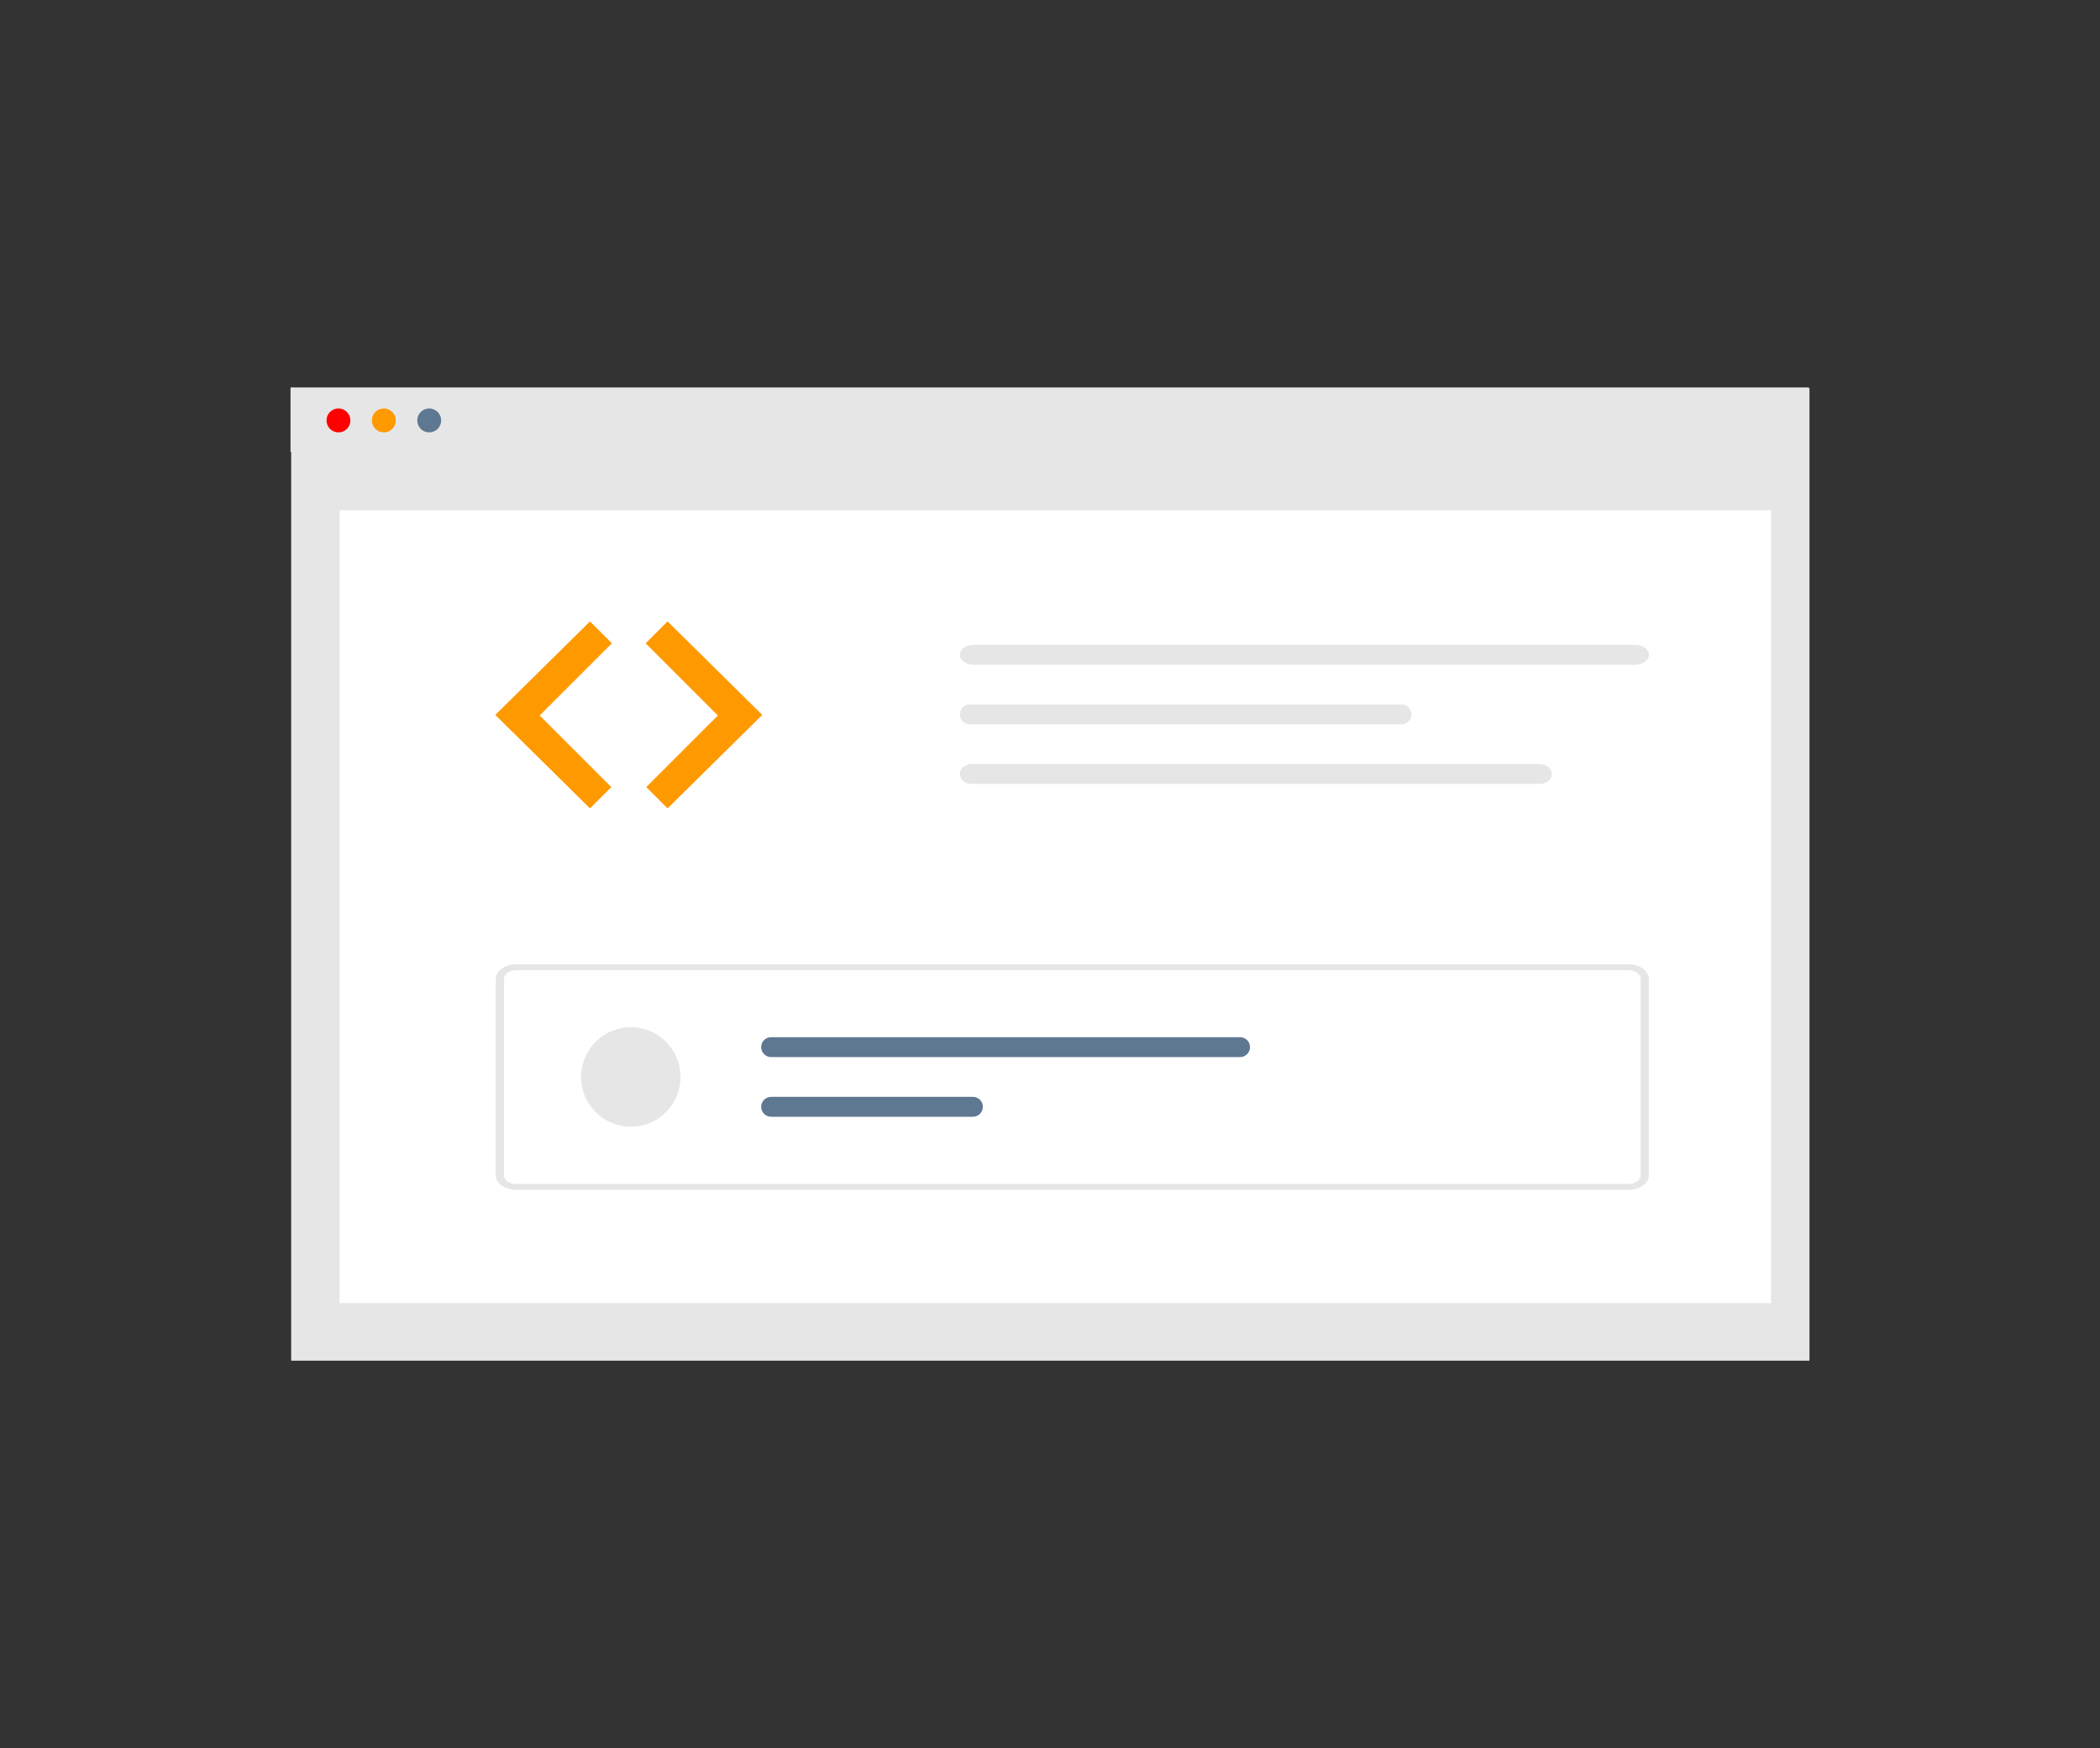<?xml version="1.0" encoding="UTF-8" standalone="no"?><!-- Generator: Gravit.io --><svg xmlns="http://www.w3.org/2000/svg" xmlns:xlink="http://www.w3.org/1999/xlink" style="isolation:isolate" viewBox="0 0 845.724 704.031" width="845.724pt" height="704.031pt"><rect x="0" y="0" width="845.724" height="704.031" fill="#333333" stroke="none"/><defs><clipPath id="_clipPath_5IFbf7mhdweeCNlSMuMlxcBmzl8VGqJo"><rect width="845.724" height="704.031"/></clipPath></defs><g clip-path="url(#_clipPath_5IFbf7mhdweeCNlSMuMlxcBmzl8VGqJo)"><rect x="117.263" y="156.386" width="611.461" height="391.607" transform="matrix(1,0,0,1,0,0)" fill="rgb(230,230,230)"/><rect x="136.747" y="205.503" width="576.492" height="319.322" transform="matrix(1,0,0,1,0,0)" fill="rgb(255,255,255)"/><rect x="117.001" y="156.039" width="611.461" height="25.977" transform="matrix(1,0,0,1,0,0)" fill="rgb(230,230,230)"/><circle vector-effect="non-scaling-stroke" cx="136.306" cy="169.32" r="4.815" fill="rgb(255,0,0)"/><circle vector-effect="non-scaling-stroke" cx="154.581" cy="169.32" r="4.815" fill="rgb(255,153,0)"/><circle vector-effect="non-scaling-stroke" cx="172.856" cy="169.32" r="4.815" fill="rgb(94,120,146)"/><path d=" M 237.606 250.26 L 199.473 287.917 L 237.606 325.573 L 246.186 316.993 L 217.351 288.154 L 246.427 259.078 L 237.606 250.26 Z " fill="rgb(255,153,0)"/><path d=" M 268.851 250.26 L 306.983 287.917 L 268.851 325.573 L 260.271 316.993 L 289.108 288.155 L 260.03 259.078 L 268.851 250.26 Z " fill="rgb(255,153,0)"/><path d=" M 392.195 259.71 C 389.076 259.71 386.548 261.504 386.548 263.716 C 386.548 265.928 389.076 267.722 392.195 267.722 L 658.409 267.722 C 661.528 267.722 664.056 265.928 664.056 263.716 C 664.056 261.504 661.528 259.71 658.409 259.71 L 392.195 259.71 Z " fill="rgb(230,230,230)"/><path d=" M 655.762 479.189 L 207.924 479.189 C 203.346 479.189 199.636 476.546 199.631 473.289 L 199.631 394.247 C 199.636 390.99 203.346 388.347 207.924 388.347 L 655.762 388.347 C 660.34 388.347 664.05 390.99 664.055 394.247 L 664.055 473.288 C 664.051 476.545 660.34 479.185 655.762 479.189 Z  M 207.924 390.705 C 205.177 390.705 202.951 392.291 202.948 394.245 L 202.948 473.286 C 202.948 475.24 205.177 476.824 207.924 476.826 L 655.762 476.826 C 658.509 476.826 660.735 475.24 660.738 473.286 L 660.738 394.247 C 660.738 392.293 658.509 390.709 655.762 390.707 L 207.924 390.705 Z " fill="rgb(230,230,230)"/><circle vector-effect="non-scaling-stroke" cx="254.041" cy="433.734" r="20.036" fill="rgb(230,230,230)"/><path d=" M 310.551 417.71 C 308.338 417.707 306.542 419.498 306.539 421.71 C 306.537 423.923 308.328 425.719 310.54 425.722 L 499.412 425.722 C 501.624 425.722 503.418 423.928 503.418 421.716 C 503.418 419.503 501.624 417.71 499.412 417.71 L 310.551 417.71 Z " fill="rgb(94,120,146)"/><path d=" M 310.551 441.747 C 308.338 441.744 306.542 443.535 306.539 445.747 C 306.537 447.96 308.328 449.756 310.54 449.759 L 391.817 449.759 C 394.029 449.762 395.825 447.97 395.828 445.758 C 395.831 443.545 394.039 441.75 391.827 441.747 L 310.551 441.747 Z " fill="rgb(94,120,146)"/><path d=" M 390.251 283.71 C 388.163 283.878 386.555 285.621 386.555 287.716 C 386.555 289.81 388.163 291.553 390.251 291.722 L 564.721 291.722 C 566.808 291.553 568.417 289.81 568.417 287.716 C 568.417 285.621 566.808 283.878 564.721 283.71 L 390.251 283.71 Z " fill="rgb(230,230,230)"/><path d=" M 391.399 307.71 C 388.72 307.71 386.548 309.504 386.548 311.716 C 386.548 313.928 388.72 315.722 391.399 315.722 L 620.099 315.722 C 622.778 315.722 624.95 313.928 624.95 311.716 C 624.95 309.504 622.778 307.71 620.099 307.71 L 391.399 307.71 Z " fill="rgb(230,230,230)"/></g></svg>